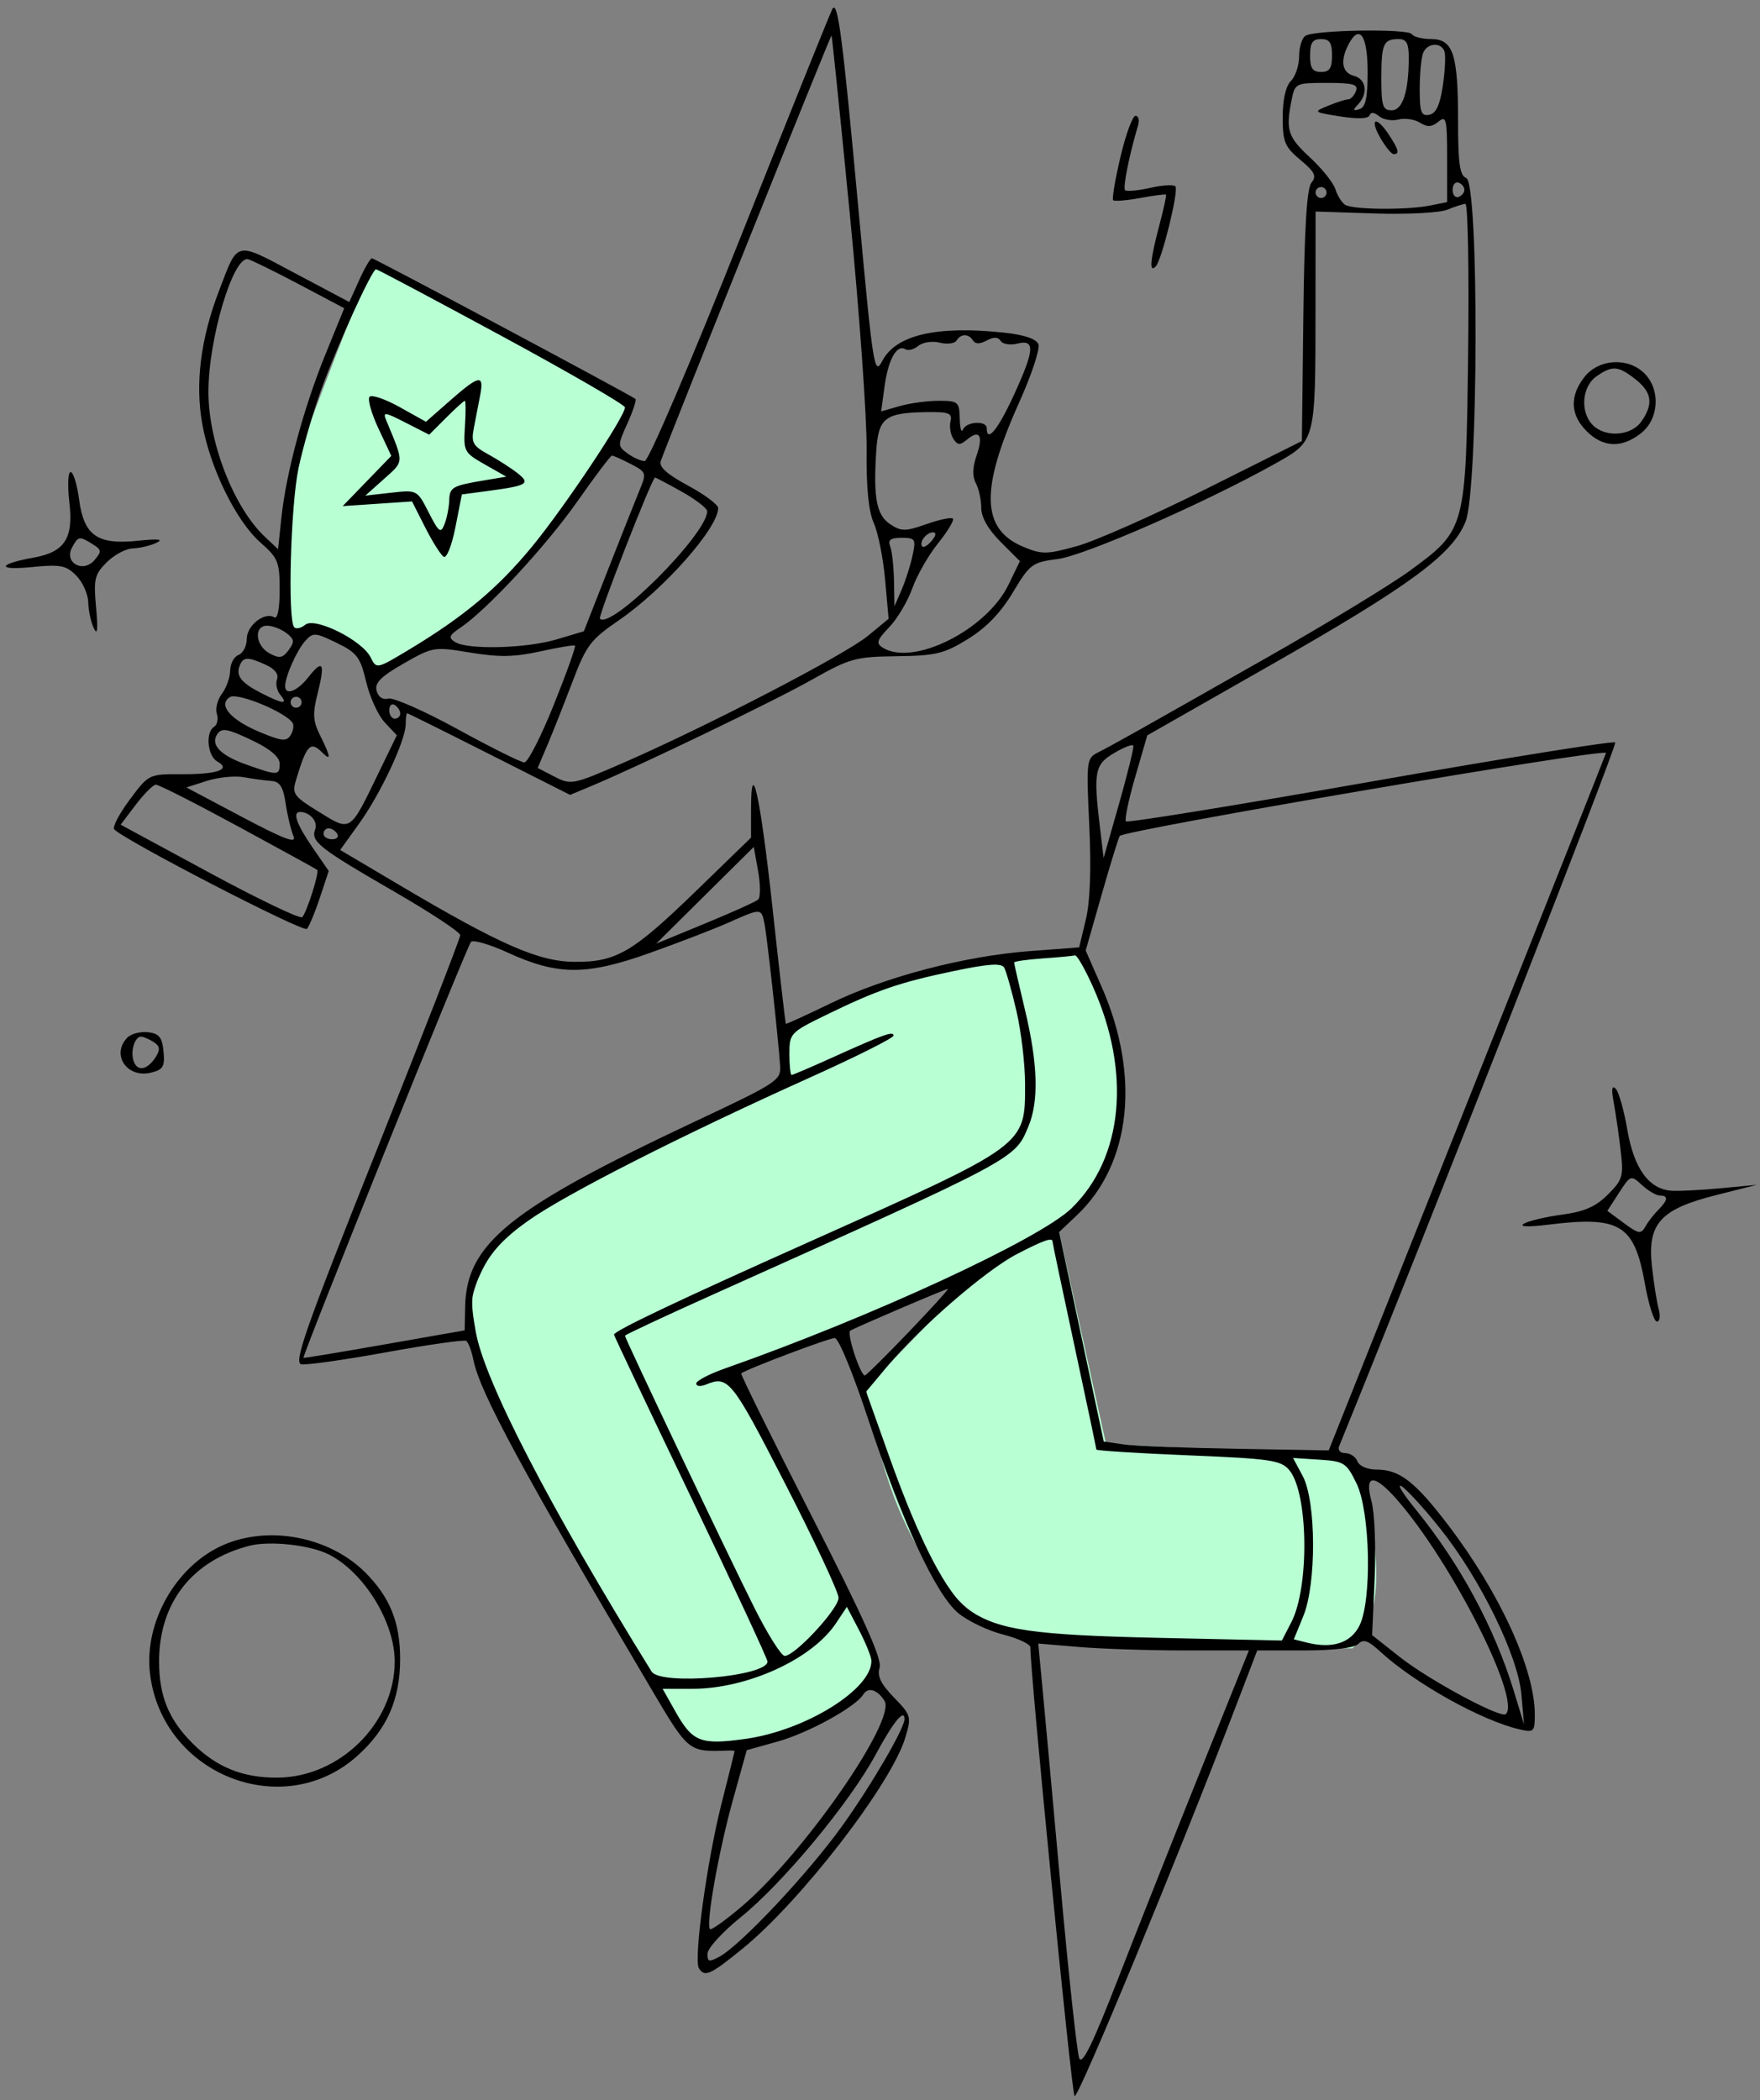 <svg width="150" height="179" viewBox="0 0 150 179" fill="none" xmlns="http://www.w3.org/2000/svg">
<rect x="0" y="0" width="150" height="179" fill="#808080" stroke="none"/>
<path d="M25.552 38.339C25.207 39.145 24.641 47.978 24.401 52.294L24.977 53.546L26.703 54.02H28.861L30.587 55.171C31.018 55.795 32.054 57.041 32.745 57.041C41.089 53.013 43.247 48.266 45.261 47.115C46.872 46.194 51.687 38.387 53.893 34.599C46.795 30.427 32.457 22.198 31.882 22.659C31.162 23.234 25.983 37.332 25.552 38.339Z" fill="#B8FFD4"/>
<path d="M41.484 117.937L40.045 111.187L41.484 106.712C43.543 104.679 51.291 99.057 65.815 92.832C67.501 92.054 67.22 89.266 66.869 87.969C71.219 85.348 82.382 80.318 92.238 81.161C93.153 81.239 95.118 88.053 95.766 91.512C95.496 95.267 94.216 103.11 90.131 104.342L90.256 104.908L94.265 123.065L115.257 124.118C116.797 128.09 118.953 136.924 115.257 140.491L88.51 139.842C84.942 139.62 77.925 135.903 74.812 123.065C73.58 118.655 73.804 117.867 74.07 118.024L83.447 108.327L62.85 116.902L74.812 141.426C70.982 148.479 62.523 148.955 58.911 148.294L49.599 133.109L41.484 117.937Z" fill="#B8FFD4"/>
<path fill-rule="evenodd" clip-rule="evenodd" d="M70.939 0.765C70.791 1.019 67.261 9.793 63.096 20.263C58.877 30.868 55.269 39.298 54.95 39.298C54.635 39.298 53.979 39.007 53.492 38.651C52.627 38.018 52.627 37.961 53.476 36.077C53.954 35.017 54.259 34.082 54.155 33.999C53.701 33.639 31.919 22.014 31.698 22.014C31.562 22.014 31.073 22.853 30.611 23.878L29.771 25.742L25.158 23.294C19.964 20.538 20.321 20.454 18.654 24.817C17.103 28.876 16.627 32.648 17.231 36.089C17.896 39.877 20.12 44.416 22.21 46.251C23.702 47.561 23.835 47.893 23.835 50.289C23.835 51.874 23.655 52.789 23.378 52.617C22.561 52.112 21.032 53.304 21.032 54.446C21.032 55.052 20.717 55.669 20.332 55.817C19.946 55.964 19.625 56.565 19.616 57.151C19.608 57.737 19.292 58.626 18.914 59.127C18.535 59.627 18.34 60.398 18.48 60.839C18.62 61.28 18.516 61.777 18.249 61.942C17.491 62.411 17.678 64.429 18.523 64.903C19.733 65.579 18.532 66.002 15.437 65.987C12.687 65.974 12.672 65.981 11.046 68.168C10.149 69.375 9.559 70.508 9.735 70.686C10.711 71.677 25.858 79.498 26.156 79.167C26.353 78.949 26.852 77.75 27.265 76.502L28.017 74.234L26.626 72.214C25.257 70.224 24.9 69.188 25.587 69.201C26.423 69.219 27.115 70.027 26.86 70.69C26.467 71.716 27.208 72.3 33.563 75.968C36.679 77.766 39.228 79.448 39.226 79.705C39.224 79.962 35.996 88.265 32.051 98.156C26.025 113.267 25.008 116.163 25.684 116.28C26.126 116.357 29.394 115.893 32.945 115.248C36.496 114.604 39.55 114.169 39.733 114.282C39.915 114.394 40.195 115.139 40.354 115.937C40.901 118.67 44.572 125.456 55.566 144.052C58.676 149.312 58.689 149.323 62.023 149.199C62.344 149.187 62.607 149.211 62.607 149.253C62.607 149.295 62.102 151.321 61.484 153.756C60.255 158.604 59.105 167.004 59.567 167.754C60.052 168.537 60.54 168.318 63.291 166.077C68.269 162.022 75.979 152.027 77.153 148.105C77.692 146.309 77.657 146.187 76.186 144.669C75.061 143.509 74.741 142.839 74.968 142.125C75.191 141.421 73.6 137.871 69.158 129.171C65.793 122.58 63.1 117.128 63.174 117.055C63.496 116.737 70.629 114.039 71.144 114.04C71.467 114.041 72.706 117.049 73.985 120.93C76.847 129.62 79.739 135.858 81.655 137.47C82.459 138.146 84.177 138.971 85.474 139.303C86.771 139.636 87.826 140.131 87.817 140.403C87.763 142.197 91.32 178.344 91.581 178.648C91.86 178.973 100.376 158.372 105.497 144.986L107.15 140.665H111.178C113.675 140.665 115.417 140.454 115.763 140.108C116.195 139.676 116.611 139.818 117.608 140.74C120.544 143.451 126.274 146.652 129.523 147.396C130.728 147.672 130.808 147.592 130.808 146.123C130.808 142.299 127.86 135.827 123.501 130.081C120.63 126.296 119.294 125.25 117.327 125.25C116.543 125.25 115.845 124.951 115.691 124.549C115.543 124.164 115.078 123.849 114.656 123.849C114.229 123.849 113.996 123.591 114.129 123.265C121.678 104.732 137.861 63.479 137.661 63.279C137.508 63.126 128.118 64.632 116.794 66.625C105.47 68.618 96.096 70.14 95.962 70.006C95.829 69.873 96.183 68.169 96.75 66.219L97.78 62.674L108.25 56.709C120.197 49.901 123.783 47.263 124.906 44.457C126.004 41.713 126.06 15.595 124.969 15.177C124.412 14.963 124.268 13.967 124.268 10.316C124.268 4.599 123.85 3.329 121.972 3.329C121.21 3.329 120.469 3.14 120.327 2.91C120.027 2.425 112.075 2.548 111.263 3.049C110.965 3.233 110.721 4.018 110.721 4.791C110.721 5.565 110.406 6.514 110.021 6.899C109.581 7.339 109.32 8.488 109.32 9.985C109.32 12.101 109.49 12.512 110.828 13.629C112.06 14.658 112.233 15.013 111.771 15.569C111.375 16.047 111.169 19.427 111.081 26.919L110.955 37.588L102.78 41.678C98.284 43.927 93.333 46.119 91.777 46.548C89.197 47.26 88.797 47.265 87.206 46.6C83.615 45.099 83.525 41.707 86.877 34.262C87.92 31.946 88.651 29.732 88.502 29.344C88.325 28.883 87.314 28.539 85.579 28.352C79.854 27.733 76.349 28.544 75.2 30.752C74.516 32.066 74.413 31.413 73.165 17.85C71.809 3.098 71.402 -0.028 70.939 0.765ZM72.431 18.284C73.245 26.631 73.887 35.629 73.859 38.282C73.824 41.55 74.022 43.583 74.473 44.588C74.839 45.404 75.272 47.572 75.436 49.406L75.733 52.739L73.963 54.198C72.027 55.794 60.339 61.864 53.205 64.978C48.83 66.888 48.668 66.921 47.267 66.197L45.826 65.452L46.666 63.469C47.128 62.379 48.087 59.956 48.797 58.086C49.964 55.009 50.338 54.514 52.727 52.877C56.558 50.251 61.206 45.004 61.206 43.304C61.206 43.01 60.048 42.146 58.634 41.384C56.846 40.421 56.139 39.785 56.314 39.298C57.14 36.998 70.797 2.959 70.867 3.027C70.913 3.073 71.618 9.939 72.431 18.284ZM116.56 6.132C116.56 8.355 116.386 9.144 115.86 9.305C115.294 9.478 115.272 9.399 115.743 8.9C116.622 7.968 116.445 6.739 115.393 6.464C114.359 6.194 114.195 5.162 114.957 3.737C115.878 2.017 116.56 3.036 116.56 6.132ZM113.524 4.731C113.524 5.82 113.317 6.132 112.59 6.132C111.863 6.132 111.656 5.82 111.656 4.731C111.656 3.641 111.863 3.329 112.59 3.329C113.317 3.329 113.524 3.641 113.524 4.731ZM120.064 4.906C120.064 7.806 119.546 9.402 118.604 9.402C117.848 9.402 117.728 9.03 117.728 6.677C117.728 3.726 117.903 3.329 119.208 3.329C119.869 3.329 120.064 3.688 120.064 4.906ZM123.106 4.38C123.221 4.702 123.16 6.013 122.969 7.294C122.721 8.963 122.393 9.669 121.811 9.781C121.126 9.913 120.998 9.57 120.998 7.606C120.998 6.324 121.126 4.942 121.282 4.535C121.619 3.655 122.809 3.554 123.106 4.38ZM115.562 7.767C115.414 8.152 115.118 8.468 114.906 8.468C114.693 8.468 113.927 8.711 113.204 9.009C111.902 9.545 111.913 9.554 114.225 9.923C115.7 10.159 116.62 10.124 116.723 9.829C116.824 9.537 117.128 9.565 117.538 9.905C117.897 10.203 118.636 10.33 119.181 10.188C119.726 10.045 120.551 10.165 121.014 10.454C121.654 10.854 122.034 10.833 122.595 10.367C123.258 9.818 123.334 10.138 123.334 13.491V17.226L121.874 17.518C119.885 17.916 115.278 17.874 114.638 17.453C114.351 17.264 113.979 16.666 113.81 16.123C113.641 15.581 112.666 14.364 111.645 13.419C109.749 11.665 109.566 11.092 110.079 8.526C110.366 7.091 110.417 7.066 113.101 7.066C115.335 7.066 115.782 7.193 115.562 7.767ZM95.496 13.366C95.042 15.29 94.761 16.953 94.872 17.063C94.982 17.173 96.018 17.088 97.175 16.876C98.331 16.663 99.322 16.534 99.376 16.588C99.431 16.642 99.171 17.832 98.798 19.234C98.019 22.16 97.921 23.343 98.511 22.692C99.025 22.125 100.452 16.332 100.185 15.899C100.074 15.719 99.113 15.768 98.05 16.007C96.987 16.246 96.013 16.337 95.885 16.209C95.683 16.007 96.252 13.17 96.994 10.687C97.128 10.237 97.031 9.869 96.779 9.869C96.527 9.869 95.949 11.443 95.496 13.366ZM117.633 11.735C118.071 12.504 118.586 13.134 118.779 13.136C119.303 13.14 119.21 12.761 118.375 11.488C117.302 9.849 116.679 10.057 117.633 11.735ZM124.805 16.175C124.805 16.42 124.579 16.694 124.303 16.786C124.027 16.878 123.801 16.604 123.801 16.175C123.801 15.747 124.027 15.472 124.303 15.564C124.579 15.656 124.805 15.931 124.805 16.175ZM113.057 16.409C113.057 16.666 112.847 16.876 112.59 16.876C112.333 16.876 112.123 16.666 112.123 16.409C112.123 16.152 112.333 15.942 112.59 15.942C112.847 15.942 113.057 16.152 113.057 16.409ZM125.124 30.072C124.94 45.085 124.925 45.142 120.201 48.61C118.57 49.808 113.09 53.142 108.023 56.019C96.759 62.414 94.888 63.465 93.586 64.126C92.599 64.628 92.575 64.823 92.835 70.338C93.013 74.088 92.912 76.836 92.539 78.388L91.974 80.743L87.792 81.059C82.213 81.48 75.478 83.242 70.837 85.493C68.751 86.504 67.013 87.298 66.975 87.256C66.936 87.213 66.424 82.765 65.837 77.369C64.801 67.84 64.008 64.228 64.008 69.031V71.389L59.418 75.844C53.892 81.205 52.533 82.001 48.95 81.975C45.897 81.953 42.607 80.507 34.005 75.411L28.992 72.441L30.615 70.182C32.457 67.618 34.579 63.081 34.579 61.707C34.579 61.2 34.632 60.787 34.696 60.787C34.761 60.787 37.912 62.353 41.7 64.268L48.587 67.748L50.342 67.015C54.505 65.277 65.928 59.774 69.147 57.957C72.427 56.104 72.891 55.975 76.423 55.929C79.763 55.887 80.46 55.719 82.496 54.463C84.054 53.502 85.288 52.222 86.324 50.492C87.776 48.066 87.966 47.926 90.162 47.642C92.457 47.347 102.721 42.847 108.602 39.558C112.158 37.57 112.11 37.752 112.118 26.211L112.123 18.029L117.144 18.192C119.907 18.281 122.692 18.14 123.334 17.878C123.976 17.616 124.677 17.389 124.891 17.372C125.105 17.357 125.21 23.071 125.124 30.072ZM25.536 24.259L29.338 26.27L27.745 30.177C25.887 34.733 24.392 40.275 23.985 44.103L23.698 46.807L22.592 45.767C19.928 43.264 17.763 37.718 17.763 33.397C17.763 28.858 19.886 21.77 21.147 22.097C21.47 22.18 23.444 23.153 25.536 24.259ZM42.756 28.637C48.536 31.766 53.264 34.505 53.264 34.723C53.264 35.498 48.136 43.186 45.368 46.558C42.442 50.123 39.551 52.546 34.852 55.373C32.091 57.033 32.089 57.034 31.583 56.019C30.857 54.563 26.839 52.563 26.015 53.247C25.668 53.535 25.246 53.633 25.077 53.464C24.504 52.89 24.766 43.114 25.441 39.905C25.81 38.15 26.68 35.141 27.373 33.218C28.688 29.573 31.704 22.949 32.048 22.949C32.158 22.949 36.976 25.509 42.756 28.637ZM82.928 29.023C83.121 29.336 83.509 29.335 84.095 29.021C84.698 28.698 85.07 28.71 85.285 29.058C85.458 29.336 86.101 29.438 86.715 29.284C88.251 28.898 88.178 29.832 86.362 33.772C85.04 36.638 84.095 37.774 84.095 36.495C84.095 35.819 82.348 35.92 82.069 36.612C81.939 36.934 81.816 36.513 81.796 35.678C81.761 34.241 81.665 34.16 80.004 34.16C79.039 34.16 77.54 34.363 76.673 34.612L75.097 35.064L75.392 32.907C75.705 30.625 76.44 29.321 77.161 29.767C77.4 29.915 77.899 29.784 78.27 29.476C78.643 29.167 79.456 29.046 80.09 29.204C80.719 29.362 81.365 29.281 81.525 29.023C81.896 28.422 82.557 28.422 82.928 29.023ZM135.046 32.121C133.762 33.753 133.823 35.349 135.225 36.75C136.626 38.151 138.221 38.213 139.854 36.928C141.396 35.715 141.542 33.215 140.151 31.824C138.759 30.433 136.259 30.578 135.046 32.121ZM139.387 32.325C140.792 33.431 140.933 34.436 139.89 35.924C139.027 37.157 136.836 37.318 135.746 36.229C134.657 35.139 134.817 32.948 136.051 32.084C137.413 31.13 137.912 31.166 139.387 32.325ZM38.36 34.139L36.302 35.946L34.077 34.704C32.853 34.021 31.694 33.619 31.501 33.812C31.308 34.005 31.645 35.218 32.25 36.509L33.349 38.855L31.278 40.995L29.207 43.135L32.162 42.936L35.117 42.737L36.24 44.955C36.858 46.175 37.567 47.299 37.815 47.452C38.065 47.606 38.508 46.493 38.814 44.935L39.364 42.141L41.526 41.852C44.971 41.393 45.252 41.224 44.09 40.315C43.54 39.884 42.42 39.164 41.6 38.715C40.304 38.004 40.146 37.715 40.381 36.496C40.53 35.725 40.774 34.463 40.922 33.693C41.274 31.874 40.856 31.947 38.36 34.139ZM39.624 36.352C39.489 38.467 39.548 38.579 41.319 39.584L43.153 40.626L41.319 40.933C38.533 41.398 38.319 41.521 38.284 42.67C38.265 43.256 38.087 44.156 37.886 44.67C37.563 45.496 37.406 45.38 36.536 43.674C35.555 41.751 35.543 41.745 33.344 41.993L31.137 42.242L32.741 40.808C34.457 39.275 34.448 39.509 32.935 35.868C32.606 35.076 32.738 35.089 34.578 36.027L36.578 37.048L38.022 35.604C38.816 34.809 39.533 34.16 39.615 34.16C39.697 34.16 39.701 35.146 39.624 36.352ZM81.009 35.911C80.901 36.361 81.01 37.031 81.251 37.4C81.616 37.96 81.811 37.968 82.436 37.45C83.498 36.568 83.82 37.141 83.223 38.853C82.88 39.836 82.863 40.609 83.169 41.182C83.421 41.654 83.628 42.6 83.628 43.285C83.628 44.087 84.214 45.116 85.275 46.178L86.923 47.826L85.953 49.831C84.084 53.691 77.811 56.829 75.228 55.196C74.646 54.828 74.737 54.547 75.794 53.444C76.485 52.722 77.366 51.239 77.751 50.15C78.135 49.06 79.125 47.329 79.949 46.302C80.774 45.276 81.341 44.33 81.21 44.198C81.078 44.067 80.064 44.28 78.956 44.671C77.167 45.302 76.821 45.303 75.877 44.685C74.704 43.916 74.421 42.439 74.68 38.449C74.867 35.595 75.418 35.173 79.029 35.123C80.872 35.099 81.175 35.219 81.009 35.911ZM53.756 39.544C55.087 40.233 55.113 40.309 54.514 41.763C54.172 42.591 52.963 45.639 51.827 48.535L49.761 53.802L47.457 54.491C44.867 55.267 39.849 55.399 38.783 54.719C38.195 54.344 38.27 54.147 39.251 53.489C41.512 51.969 46.576 46.495 49.243 42.685C50.727 40.566 52.039 38.831 52.159 38.831C52.278 38.831 52.997 39.152 53.756 39.544ZM5.912 42.81C6.273 45.883 5.521 47.048 2.867 47.524C-0.169 48.068 -0.327 48.628 2.637 48.336C5.149 48.088 5.618 48.174 6.491 49.048C7.038 49.595 7.501 50.62 7.518 51.327C7.537 52.033 7.751 53.032 7.994 53.546C8.303 54.199 8.362 53.667 8.188 51.779C7.966 49.355 8.059 48.959 9.094 47.925C9.727 47.291 10.729 46.757 11.319 46.739C11.908 46.721 12.811 46.508 13.325 46.266C13.978 45.958 13.508 45.904 11.759 46.087C8.292 46.451 7.15 45.65 6.741 42.568C6.571 41.283 6.246 40.232 6.02 40.232C5.794 40.232 5.745 41.392 5.912 42.81ZM58.11 41.907C59.299 42.572 60.271 43.322 60.271 43.575C60.271 45.512 52.095 53.699 51.127 52.731C50.946 52.551 55.577 40.7 55.828 40.7C55.895 40.7 56.922 41.243 58.11 41.907ZM79.414 46.083C79.089 46.474 78.727 46.698 78.609 46.581C78.286 46.257 78.944 45.371 79.508 45.371C79.818 45.371 79.783 45.639 79.414 46.083ZM7.894 46.377C8.669 46.861 8.685 46.998 8.051 47.738C7.083 48.869 5.445 47.966 6.133 46.68C6.665 45.688 6.764 45.671 7.894 46.377ZM77.771 47.356C77.592 48.191 77.172 49.505 76.838 50.276L76.23 51.677L76.192 49.496C76.171 48.297 76.026 46.983 75.87 46.577C75.655 46.016 75.889 45.838 76.841 45.838C78.013 45.838 78.075 45.939 77.771 47.356ZM24.408 53.954C25.088 54.471 25.119 54.696 24.604 55.4C24.101 56.088 23.819 56.139 22.981 55.69C21.75 55.032 21.607 53.306 22.784 53.327C23.234 53.335 23.964 53.617 24.408 53.954ZM31.206 58.111C31.517 59.417 32.231 60.977 32.795 61.577L33.82 62.667L32.295 65.814C29.792 70.984 29.933 70.89 27.19 69.202C25.032 67.874 24.875 67.658 25.225 66.492C26.139 63.453 26.454 63.125 27.479 64.15C28.238 64.909 28.184 64.489 27.291 62.698C26.665 61.445 26.63 60.844 27.078 59.066C27.726 56.491 27.518 56.144 26.274 57.725C25.339 58.913 24.302 59.311 24.302 58.481C24.302 57.661 25.3 55.417 26.016 54.626C26.686 53.886 26.854 53.896 28.686 54.787C30.428 55.632 30.704 55.997 31.206 58.111ZM47.199 60.067C46.111 62.775 44.981 64.986 44.688 64.981C44.395 64.977 41.843 63.705 39.017 62.156C36.191 60.606 33.529 59.43 33.101 59.541C32.625 59.665 32.236 59.406 32.096 58.871C31.921 58.203 32.461 57.66 34.402 56.55C36.893 55.124 36.99 55.109 40.079 55.619C42.527 56.024 43.84 56.002 46.024 55.521C47.565 55.181 48.906 54.957 49.002 55.023C49.099 55.089 48.288 57.358 47.199 60.067ZM22.664 56.665C23.422 57.011 23.774 57.467 23.611 57.892C23.469 58.265 23.591 58.857 23.884 59.211C24.587 60.057 24.117 60.02 22.294 59.086C20.556 58.195 20.091 57.612 20.425 56.741C20.72 55.972 21.113 55.959 22.664 56.665ZM24.939 61.617C25.069 61.827 24.991 62.295 24.767 62.658C24.423 63.216 24.018 63.176 22.161 62.402C19.638 61.352 18.541 60.068 19.601 59.407C20.249 59.003 24.381 60.713 24.939 61.617ZM25.704 59.852C25.704 60.109 25.494 60.319 25.237 60.319C24.98 60.319 24.77 60.109 24.77 59.852C24.77 59.595 24.98 59.385 25.237 59.385C25.494 59.385 25.704 59.595 25.704 59.852ZM34.112 60.814C34.112 61.056 33.902 61.253 33.645 61.253C33.388 61.253 33.178 60.925 33.178 60.525C33.178 60.125 33.388 59.927 33.645 60.085C33.902 60.244 34.112 60.572 34.112 60.814ZM21.721 63.215C23.065 63.868 23.835 64.548 23.835 65.083C23.835 66.119 23.674 66.123 20.933 65.14C18.801 64.376 17.946 63.492 18.489 62.613C18.877 61.985 19.383 62.079 21.721 63.215ZM95.382 68.475L94.058 73.129L93.752 70.578C93.175 65.774 93.29 65.164 94.956 64.179C95.79 63.685 96.526 63.404 96.589 63.552C96.653 63.701 96.109 65.917 95.382 68.475ZM136.875 64.173C136.871 64.237 131.553 77.638 125.056 93.952L113.243 123.615L105.326 123.479C100.971 123.404 96.657 123.234 95.739 123.102L94.07 122.86L92.17 113.932L90.27 105.004L91.789 103.565C96.399 99.199 97.212 91.678 93.892 84.114L92.53 81.01L93.903 76.208C94.658 73.566 95.347 71.333 95.434 71.246C95.963 70.717 136.898 63.73 136.875 64.173ZM23.135 66.561C23.851 66.61 24.134 67.062 24.348 68.494C24.501 69.521 24.799 70.764 25.011 71.256C25.305 71.94 24.276 71.557 20.64 69.632L15.885 67.114L17.641 66.551C18.607 66.242 20.028 66.103 20.799 66.243C21.57 66.382 22.621 66.526 23.135 66.561ZM20.289 70.431C23.91 72.396 26.945 74.063 27.035 74.137C27.241 74.305 26.16 77.723 25.76 78.168C25.596 78.35 22.047 76.651 17.872 74.392L10.283 70.286L11.57 68.59C12.278 67.656 13.049 66.885 13.282 66.876C13.516 66.866 16.669 68.466 20.289 70.431ZM28.74 71.063C28.899 71.32 28.701 71.53 28.301 71.53C27.9 71.53 27.572 71.32 27.572 71.063C27.572 70.806 27.77 70.596 28.012 70.596C28.254 70.596 28.581 70.806 28.74 71.063ZM64.615 76.67C64.41 76.851 62.37 77.77 60.082 78.713L55.923 80.427L60.082 76.305L64.242 72.182L64.615 74.262C64.82 75.407 64.82 76.49 64.615 76.67ZM65.144 78.654C65.362 79.703 66.316 88.345 66.487 90.823C66.574 92.075 66.257 92.283 59.22 95.591C43.447 103.006 39.751 105.984 39.643 111.365L39.603 113.385L32.77 114.585C29.012 115.245 25.905 115.761 25.865 115.73C25.717 115.615 39.806 80.625 40.14 80.277C40.332 80.078 41.734 80.485 43.256 81.182C47.55 83.148 49.979 83.152 55.433 81.201C57.966 80.295 60.984 79.129 62.14 78.611C64.833 77.404 64.884 77.405 65.144 78.654ZM93.149 84.103C96.43 91.415 95.726 98.706 91.324 102.98C88.614 105.612 74.264 112.245 61.789 116.631C60.441 117.105 59.337 117.684 59.337 117.918C59.337 118.152 59.705 118.192 60.155 118.008C62.076 117.219 62.358 117.571 66.9 126.418C69.405 131.299 71.461 135.689 71.469 136.172C71.483 137.108 67.758 141.132 66.877 141.132C66.589 141.132 65.429 139.292 64.3 137.043C62.124 132.711 53.264 114.084 53.264 113.842C53.264 113.763 56.681 112.165 60.855 110.291C86.801 98.641 86.475 98.815 87.648 96.008C88.549 93.851 88.457 90.669 87.362 86.099C86.85 83.962 86.431 82.134 86.431 82.035C86.431 81.936 87.534 81.778 88.883 81.684C90.232 81.59 91.464 81.474 91.622 81.426C91.78 81.379 92.467 82.583 93.149 84.103ZM86.63 86.172C87.034 87.914 87.365 90.712 87.365 92.391C87.365 97.68 87.581 97.523 68.905 105.871C57.799 110.834 52.33 113.434 52.33 113.748C52.33 113.838 55.273 120.05 58.87 127.552C62.467 135.055 65.41 141.382 65.41 141.612C65.41 142.888 56.282 143.675 55.532 142.464C46.8 128.363 41.25 117.627 40.534 113.45C40.065 110.71 40.111 110.284 41.084 108.272C41.847 106.697 42.955 105.504 45.019 104.039C48.187 101.79 58.047 96.779 69.03 91.836C72.948 90.072 76.154 88.466 76.154 88.266C76.154 87.851 75.326 88.148 70.855 90.17C69.097 90.966 67.573 91.617 67.468 91.617C67.364 91.617 67.278 90.809 67.278 89.822C67.278 88.071 67.353 87.992 70.431 86.491C74.744 84.387 76.666 83.727 81.292 82.759C84.228 82.144 85.346 82.068 85.579 82.466C85.753 82.762 86.227 84.43 86.63 86.172ZM10.869 88.42C9.431 89.858 10.823 91.935 12.88 91.419C13.904 91.162 14.061 90.894 13.937 89.615C13.82 88.407 13.563 88.087 12.621 87.976C11.977 87.901 11.189 88.101 10.869 88.42ZM13.091 88.808C13.623 89.147 13.671 89.448 13.292 90.057C12.596 91.173 11.744 91.367 11.407 90.488C11.088 89.657 11.469 88.343 12.026 88.354C12.226 88.358 12.706 88.562 13.091 88.808ZM137.526 93.928C137.692 94.813 137.958 96.641 138.117 97.99C138.383 100.261 138.304 100.542 137.034 101.812C136.003 102.843 135.034 103.266 133.119 103.524C131.72 103.713 130.259 104.059 129.874 104.294C129.438 104.56 130.231 104.591 131.976 104.375C138.082 103.62 139.288 104.359 140.192 109.418C140.508 111.188 140.968 112.637 141.214 112.637C141.46 112.637 141.529 112.165 141.369 111.586C141.209 111.008 140.948 109.368 140.791 107.941C140.387 104.296 141.496 103.059 146.235 101.863L149.727 100.982L146.69 101.269C145.02 101.426 143.131 101.524 142.493 101.487C140.543 101.372 139.26 99.612 138.689 96.272C138.405 94.611 137.96 93.041 137.699 92.784C137.378 92.469 137.322 92.84 137.526 93.928ZM141.465 101.894C142.206 101.894 142.163 102.284 141.329 103.118C140.949 103.498 140.452 104.141 140.225 104.547C139.859 105.2 139.647 105.164 138.399 104.242L136.988 103.198L137.985 101.66C138.972 100.139 138.993 100.132 139.947 101.008C140.477 101.495 141.16 101.894 141.465 101.894ZM89.701 105.813C89.701 105.913 90.541 109.904 91.569 114.682C92.597 119.46 93.438 123.447 93.438 123.542C93.438 123.637 96.958 123.859 101.262 124.035C108.286 124.323 109.167 124.451 109.878 125.29C111.506 127.211 111.616 135.244 110.056 138.261L109.25 139.82L98.891 139.595C88.062 139.359 85.131 138.935 82.624 137.245C80.751 135.981 78.383 131.436 75.762 124.07L73.817 118.607L75.668 116.396C78.441 113.084 84.023 108.256 86.664 106.886C88.933 105.709 89.701 105.437 89.701 105.813ZM77.517 113.455C75.611 115.446 73.906 117.141 73.729 117.222C73.381 117.38 72.141 113.664 72.459 113.417C72.713 113.219 80.536 109.868 80.787 109.85C80.895 109.841 79.423 111.464 77.517 113.455ZM115.607 126.418C116.788 128.831 116.944 136.399 115.857 138.563C115.115 140.038 113.545 140.539 111.372 139.994L110.268 139.717L111.078 137.739C112.208 134.983 112.178 127.957 111.029 125.807L110.203 124.262L112.447 124.406C114.55 124.54 114.75 124.667 115.607 126.418ZM119.053 127.803C123.674 133.067 129.634 144.797 128.343 146.089C127.934 146.498 121.791 143.192 119.299 141.223L116.943 139.36L117.157 134.524C117.275 131.864 117.153 128.9 116.887 127.936C116.25 125.634 117.103 125.582 119.053 127.803ZM122.773 130.315C126.183 134.6 129.373 141.123 129.662 144.402L129.888 146.972L129.033 144.169C127.371 138.722 124.442 133.293 120.658 128.647C119.541 127.276 119.003 126.391 119.463 126.679C119.922 126.968 121.412 128.604 122.773 130.315ZM18.926 131.727C14.957 133.53 12.269 138.299 12.782 142.628C13.803 151.248 24.142 155.342 30.475 149.632C32.978 147.375 34.089 144.866 34.102 141.436C34.114 138.311 33.24 136.128 31.134 134.022C28.056 130.944 22.818 129.959 18.926 131.727ZM28.068 132.505C31.054 134.049 33.64 138.27 33.64 141.6C33.64 146.836 28.978 151.464 23.661 151.506C20.701 151.53 18.445 150.618 16.397 148.57C14.374 146.547 13.558 144.546 13.558 141.6C13.558 136.601 16.38 132.992 21.266 131.742C23.02 131.293 26.474 131.681 28.068 132.505ZM74.264 141.528C74.346 143.952 68.65 147.494 63.525 148.204C59.694 148.735 59.024 148.471 57.548 145.846L56.474 143.935H59.001C63.682 143.935 69.209 141.415 71.245 138.351L72.176 136.951L73.21 138.925C73.778 140.01 74.253 141.182 74.264 141.528ZM100.943 140.665H106.439L102.355 150.825C100.109 156.413 96.931 164.43 95.293 168.639C93.116 174.236 92.224 176.056 91.976 175.412C91.79 174.928 91.066 168.226 90.37 160.518C89.673 152.811 88.964 145.058 88.794 143.291L88.486 140.077L91.966 140.371C93.881 140.533 97.92 140.665 100.943 140.665ZM75.385 144.963C76.408 146.585 68.545 157.933 63.284 162.428C61.871 163.634 60.623 164.529 60.51 164.416C60.137 164.044 61.244 157.797 62.454 153.442L63.642 149.168L66.299 148.423C68.903 147.692 72.915 145.486 73.572 144.423C73.984 143.756 74.771 143.99 75.385 144.963ZM77.088 146.52C77.088 147.307 74.24 152.188 71.782 155.613C68.863 159.682 63.108 165.806 61.29 166.78C60.418 167.246 60.276 167.204 60.304 166.491C60.321 166.032 61.586 164.649 63.113 163.417C66.718 160.51 72.42 153.638 74.638 149.528C76.136 146.751 77.088 145.583 77.088 146.52Z" fill="black"/>
</svg>
